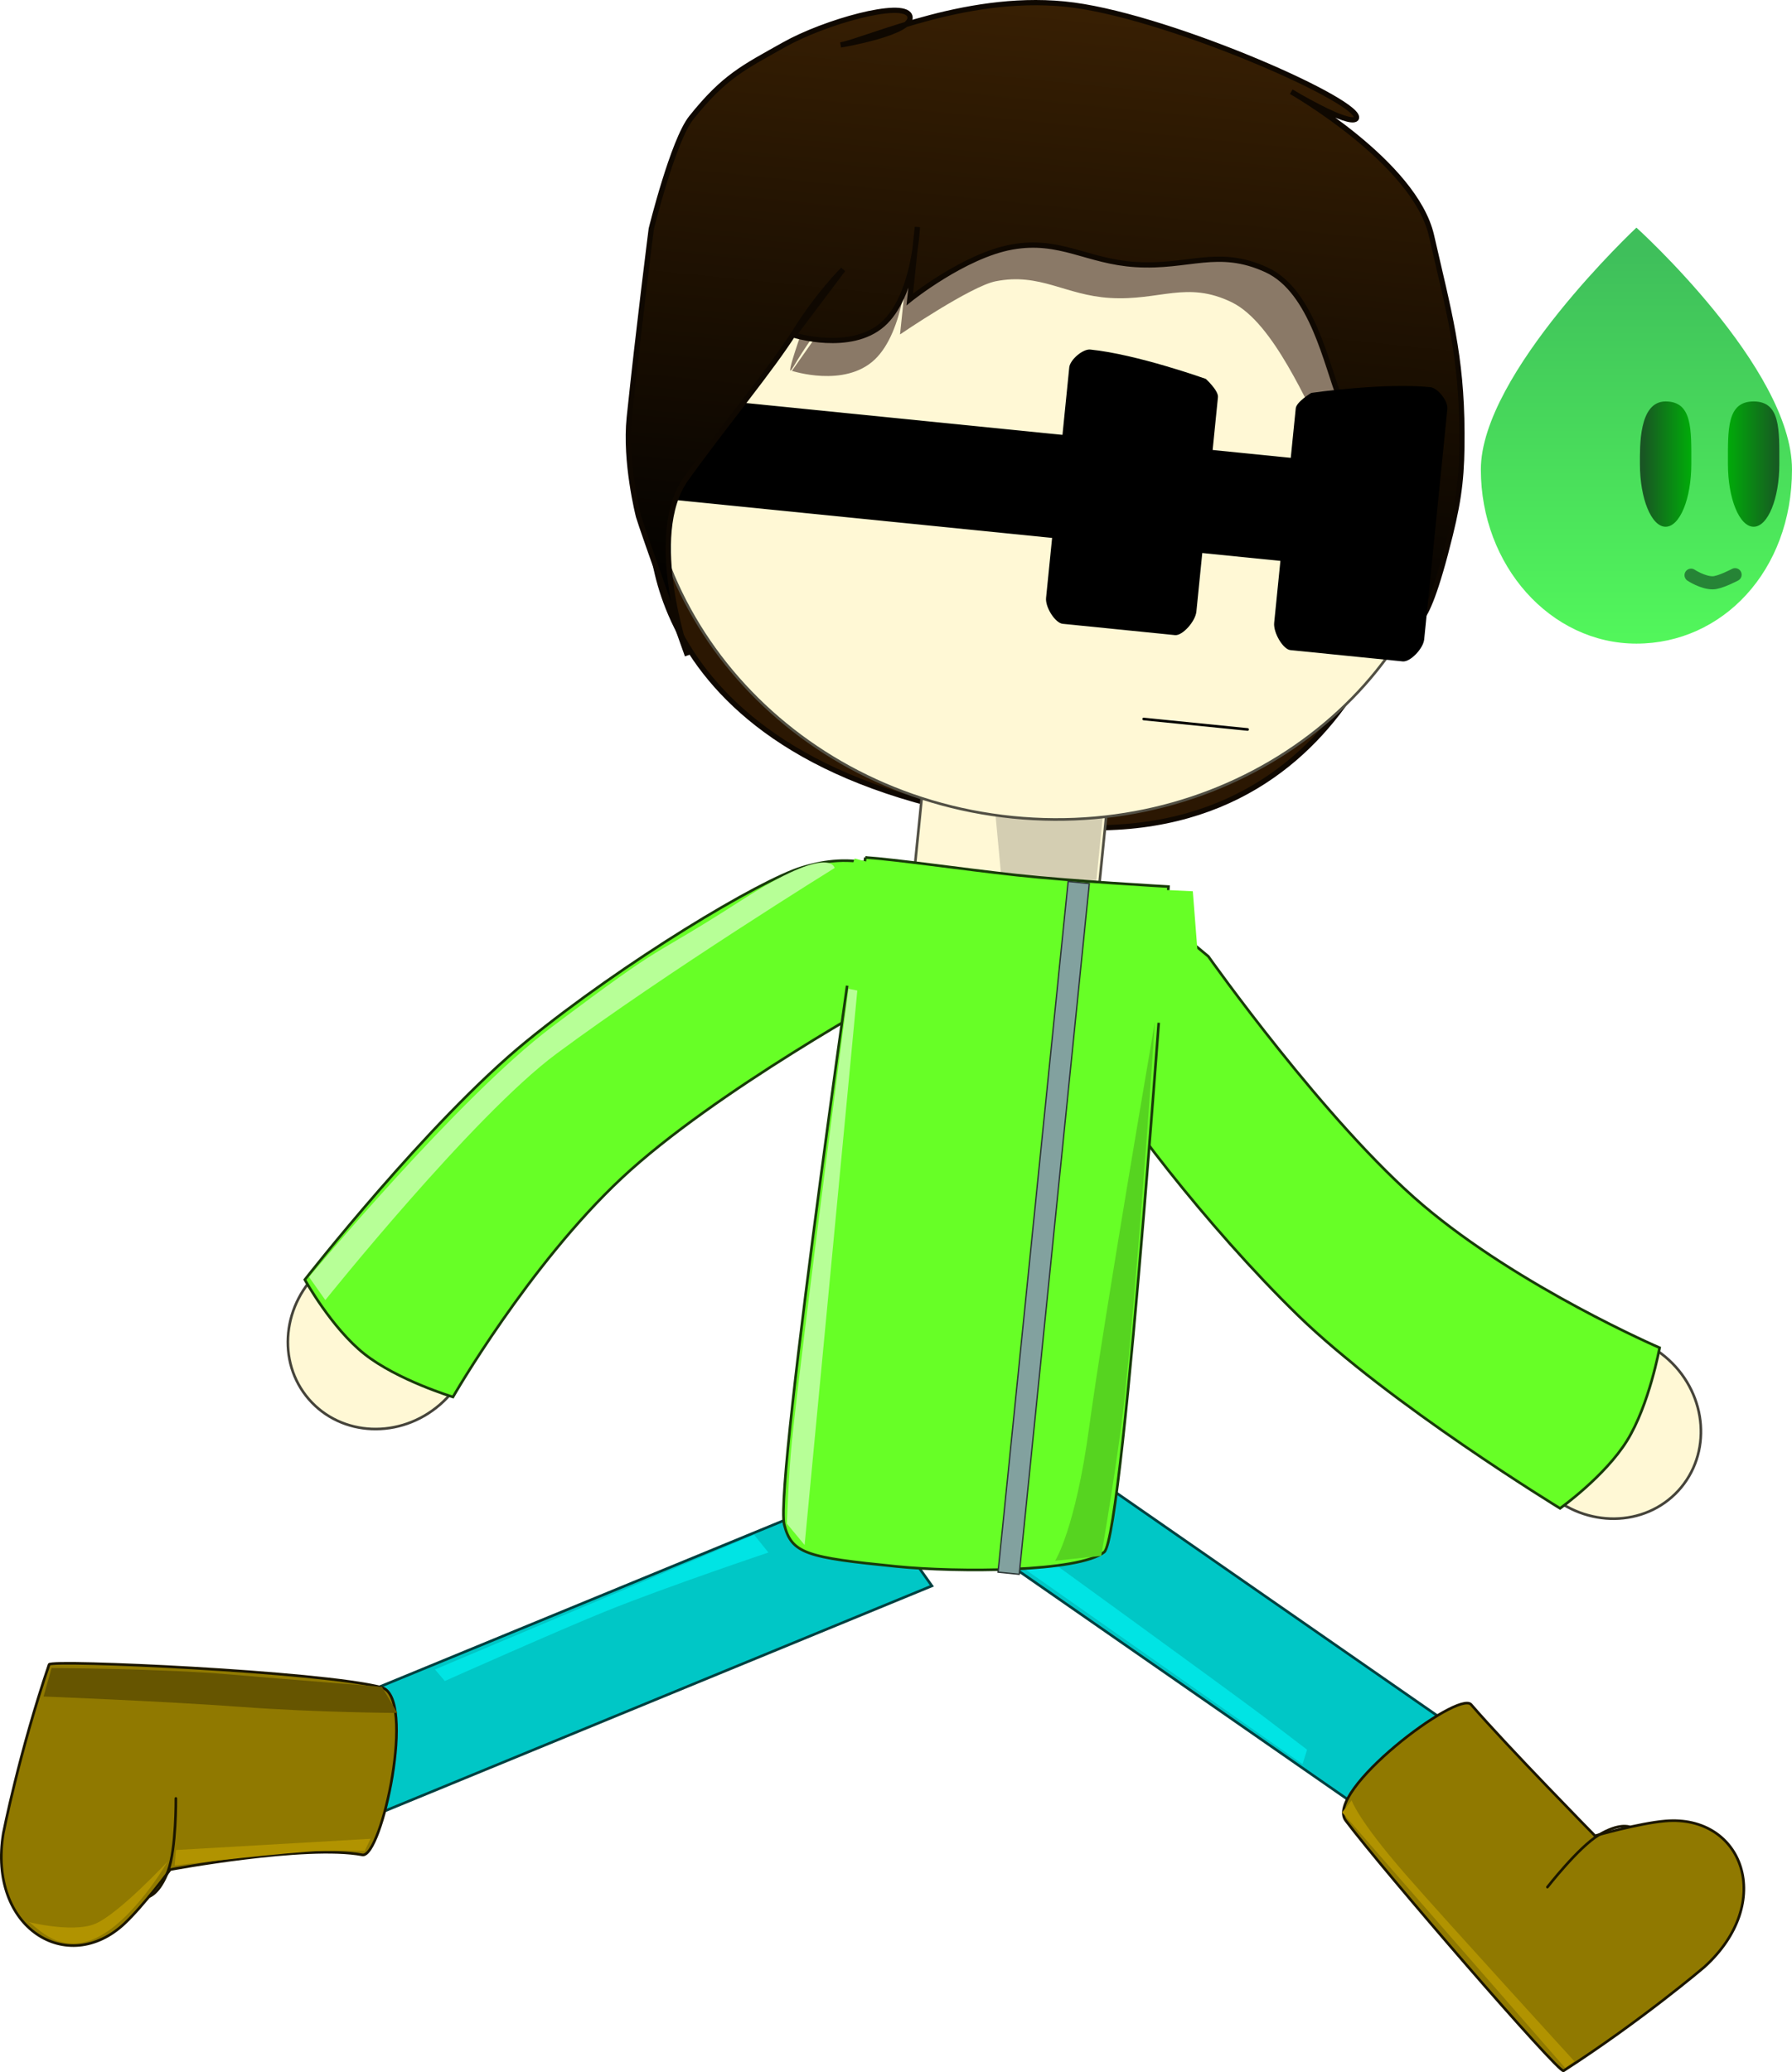 <svg version="1.1" xmlns="http://www.w3.org/2000/svg" xmlns:xlink="http://www.w3.org/1999/xlink" width="341.481" height="394.78" viewBox="0,0,341.481,394.78"><defs><linearGradient x1="265.846" y1="-1.304" x2="252.801" y2="128.36" gradientUnits="userSpaceOnUse" id="color-1"><stop offset="0" stop-color="#3b2103"/><stop offset="1" stop-color="#000000"/></linearGradient><linearGradient x1="369.156" y1="52.474" x2="369.156" y2="126.835" gradientUnits="userSpaceOnUse" id="color-2"><stop offset="0" stop-color="#3fbf5b"/><stop offset="1" stop-color="#52f75b"/></linearGradient><linearGradient x1="386.593" y1="92.631" x2="396.387" y2="92.631" gradientUnits="userSpaceOnUse" id="color-3"><stop offset="0" stop-color="#00ab09"/><stop offset="1" stop-color="#185723"/></linearGradient><linearGradient x1="369.822" y1="92.631" x2="379.616" y2="92.631" gradientUnits="userSpaceOnUse" id="color-4"><stop offset="0" stop-color="#1a5125"/><stop offset="1" stop-color="#00ac09"/></linearGradient></defs><g transform="translate(-57.321,-4.213)"><g data-paper-data="{&quot;isPaintingLayer&quot;:true}" fill-rule="nonzero" stroke-linejoin="miter" stroke-miterlimit="10" stroke-dasharray="" stroke-dashoffset="0" style="mix-blend-mode: normal"><g data-paper-data="{&quot;origRot&quot;:0}" stroke-linecap="butt"><path d="M331.574,359.142l-96.554,-67.026l13.025,-18.763l96.554,67.026z" data-paper-data="{&quot;index&quot;:null}" fill="#00c7c6" stroke="#004040" stroke-width="0.5"/><path d="M305.529,340.316l-54.024,-37.939l1.415,-4.092c0,0 38.924,28.221 45.239,32.998c2.588,1.958 8.239,6.274 8.239,6.274z" data-paper-data="{&quot;origRot&quot;:0}" fill="#00e4e4" stroke="none" stroke-width="0"/></g><g data-paper-data="{&quot;origRot&quot;:0}" stroke-linecap="butt"><g data-paper-data="{&quot;index&quot;:null,&quot;origRot&quot;:0}" stroke-width="0.5"><path d="M116.176,270.785c-6.2,-7.154 -5.071,-18.287 2.522,-24.866c7.592,-6.579 18.773,-6.113 24.972,1.041c6.2,7.154 5.071,18.287 -2.522,24.866c-7.592,6.579 -18.773,6.113 -24.972,-1.041z" data-paper-data="{&quot;origPos&quot;:null}" fill="#fff8d5" stroke="#45433a"/><path d="M227.553,193.467c0,0 -34.034,18.611 -51.75,35.184c-17.716,16.574 -32.163,41.709 -32.163,41.709c0,0 -10.582,-3.206 -16.869,-8.183c-6.287,-4.977 -11.361,-14.165 -11.361,-14.165c0,0 23.556,-30.163 42.212,-45.382c18.656,-15.219 44.476,-30.71 52.557,-33.153c8.628,-2.608 19.075,-2.497 30.08,11.875z" data-paper-data="{&quot;origRot&quot;:0,&quot;origPos&quot;:null}" fill="#67ff26" stroke="#183b09"/></g><path d="M116.214,247.503c0,0 28.578,-34.334 46.24,-47.611c23.52,-17.68 17.005,-11.843 36.289,-24.234c16.941,-10.886 17.616,-6.072 17.616,-6.072c0,0 -32.055,19.856 -52.975,35.363c-15.929,11.808 -44.07,46.954 -44.07,46.954z" fill="#b7ff97" stroke="none" stroke-width="0"/></g><g data-paper-data="{&quot;index&quot;:null,&quot;origRot&quot;:0}" stroke-width="0.5" stroke-linecap="butt"><path d="M377.138,288.214c-6.398,6.978 -17.587,7.131 -24.992,0.341c-7.405,-6.789 -8.222,-17.95 -1.824,-24.927c6.398,-6.978 17.587,-7.131 24.992,-0.341c7.405,6.789 8.222,17.95 1.824,24.927z" data-paper-data="{&quot;origPos&quot;:null}" fill="#fff8d5" stroke="#45433a"/><path d="M287.58,186.419c0,0 22.384,31.68 40.877,47.382c18.493,15.702 45.116,27.177 45.116,27.177c0,0 -1.973,10.879 -6.198,17.695c-4.224,6.815 -12.772,12.908 -12.772,12.908c0,0 -32.661,-19.948 -49.915,-36.739c-17.254,-16.791 -35.6,-40.669 -38.951,-48.417c-3.579,-8.273 -4.665,-18.663 8.353,-31.242z" data-paper-data="{&quot;origRot&quot;:0,&quot;origPos&quot;:null}" fill="#67ff26" stroke="#183b09"/></g><path d="M254.145,161.03c-76.811,-9.644 -72.669,-57.895 -72.669,-57.895c0,0 22.537,-35.609 65.616,-31.275c43.078,4.334 78.738,38.028 78.738,38.028c0,0 -9.895,59.966 -71.684,51.142z" data-paper-data="{&quot;index&quot;:null,&quot;origRot&quot;:0}" fill="#2b1702" stroke="#0f0801" stroke-width="1" stroke-linecap="butt"/><path d="M230.738,178.346c0,0 0.847,-8.42 1.389,-13.81c1.041,-10.352 2.669,-26.526 2.669,-26.526l35.15,3.536l-4.058,40.336z" data-paper-data="{&quot;index&quot;:null,&quot;origRot&quot;:0}" fill="#fff8d5" stroke="#514f44" stroke-width="0.5" stroke-linecap="butt"/><g data-paper-data="{&quot;origRot&quot;:0}" stroke-linecap="butt"><path d="M116.071,331.166l105.621,-43.443l13.211,18.633l-105.621,43.443z" data-paper-data="{&quot;origRot&quot;:0,&quot;index&quot;:null}" fill="#00c7c6" stroke="#004040" stroke-width="0.5"/><path d="M140.207,322.274l60.827,-25.651l2.717,3.371c0,0 -19.043,6.393 -30.779,11.105c-8.543,3.43 -30.889,13.375 -30.889,13.375z" fill="#00e4e4" stroke="none" stroke-width="0"/></g><path d="M267.482,159.586l-1.463,14.539l-17.725,-1.031l-1.633,-17.5z" data-paper-data="{&quot;index&quot;:null,&quot;origRot&quot;:0}" fill="#d4ceb2" stroke="#000000" stroke-width="0" stroke-linecap="butt"/><path d="M222.227,167.574c5.838,0.385 18.154,2.198 28.741,3.359c10.587,1.161 29.02,2.191 29.02,2.191c0,0 -8.435,123.752 -12.25,126.79c-4.803,3.824 -27.9,3.914 -39.608,2.736c-17.098,-1.72 -19.961,-2.408 -21.367,-7.992c-1.938,-7.695 15.465,-127.083 15.465,-127.083z" data-paper-data="{&quot;index&quot;:null,&quot;origRot&quot;:0}" fill="#67ff26" stroke="#183b09" stroke-width="0.5" stroke-linecap="butt"/><path d="M247.506,303.738l13.357,-131.596l4.034,0.406c0,0 -6.199,61.085 -10.166,100.182c-1.358,13.379 -3.19,31.414 -3.19,31.414z" data-paper-data="{&quot;index&quot;:null,&quot;origRot&quot;:0}" fill="#82a19f" stroke="#2b3434" stroke-width="0.25" stroke-linecap="butt"/><path d="M212.573,191.382l7.596,-23.602l11.105,2.858l-2.253,22.399z" data-paper-data="{&quot;index&quot;:null,&quot;origRot&quot;:0}" fill="#67ff26" stroke="none" stroke-width="0" stroke-linecap="butt"/><path d="M334.528,95.943c-3.985,39.613 -41.695,68.257 -84.227,63.978c-42.532,-4.279 -73.781,-39.861 -69.795,-79.474c3.985,-39.613 41.695,-68.257 84.227,-63.978c42.532,4.279 73.781,39.861 69.795,79.474z" data-paper-data="{&quot;index&quot;:null,&quot;origRot&quot;:0}" fill="#fff8d5" stroke="#514f44" stroke-width="0.5" stroke-linecap="butt"/><path d="M316.52,76.065l19.04,13.771c0,0 -22.778,1.857 -25.924,-3.113c-3.147,-4.97 -9.462,-20.959 -17.585,-24.916c-8.583,-4.182 -13.735,-0.253 -23.188,-0.826c-8.594,-0.521 -13.322,-4.86 -21.817,-3.179c-4.726,0.935 -18.217,10.126 -18.217,10.126l1.441,-13.788c0,0 -0.534,13.187 -6.287,18.597c-5.752,5.41 -15.753,2.13 -15.753,2.13l8.818,-12.54c0,0 -4.189,4.392 -8.566,11.813c-4.377,7.421 16.971,-48.468 20.244,-52.855c5.913,-7.927 59.819,14.028 72.925,14.455c8.919,0.29 14.869,40.325 14.869,40.325z" data-paper-data="{&quot;index&quot;:null,&quot;origRot&quot;:0}" fill="#8a7967" stroke="#000000" stroke-width="0" stroke-linecap="butt"/><path d="M180.988,98.968l1.975,-19.63l149.996,15.09l-1.975,19.63z" data-paper-data="{&quot;index&quot;:null,&quot;origRot&quot;:0}" fill="#000000" stroke="#000000" stroke-width="0" stroke-linecap="butt"/><path d="M312.66,80.175c-2.555,-6.254 -5.24,-20.534 -14.009,-24.557c-9.266,-4.251 -14.778,-0.358 -24.952,-1.004c-9.249,-0.587 -14.369,-4.965 -23.495,-3.347c-9.126,1.618 -19.521,9.995 -19.521,9.995l1.445,-13.787c0,0 -0.474,13.193 -6.621,18.563c-6.147,5.37 -16.93,2.012 -16.93,2.012l9.391,-12.482c0,0 -4.473,4.363 -9.125,11.756c-4.652,7.393 -13.03,17.298 -20.791,28.119c-7.762,10.82 0.259,33.655 0.259,33.655c0,0 -8.559,-23.881 -9.307,-26.462c-0.078,-0.27 -2.649,-10.448 -1.771,-18.867c1.795,-17.195 4.191,-35.95 4.191,-35.95c0,0 4.139,-16.815 7.626,-21.181c6.301,-7.888 9.997,-9.582 17.699,-13.915c7.701,-4.334 22.628,-8.5 23.898,-5.559c1.383,3.201 -13.239,5.644 -13.145,5.624c5.881,-1.232 25.042,-10.217 44.437,-7.599c19.394,2.618 55.722,18.764 53.813,21.637c-1.333,1.498 -12.369,-5.137 -12.369,-5.137c0,0 23.534,13.414 26.724,27.42c3.3,14.488 5.733,22.681 5.798,37.54c0.034,7.664 -0.395,12.019 -2.224,19.461c-5.364,21.82 -7.204,15.787 -7.204,15.787c0,0 -13.748,-10.918 -10.782,-24.568c0,0 -0.48,-10.902 -3.035,-17.156z" data-paper-data="{&quot;index&quot;:null,&quot;origRot&quot;:0}" fill="url(#color-1)" stroke="#0f0801" stroke-width="1" stroke-linecap="butt"/><path d="M300.127,122.864c0.571,-5.674 2.374,-23.601 4.109,-40.847c0.126,-1.254 2.956,-2.949 2.956,-2.949c0,0 13.785,-1.991 22.694,-1.095c1.414,0.142 3.393,2.663 3.245,4.134c-1.724,17.138 -3.88,38.565 -4.418,43.913c-0.179,1.783 -2.669,4.346 -4.084,4.204c0,0 -17.231,-1.734 -21.416,-2.155c-1.395,-0.14 -3.277,-3.315 -3.087,-5.206z" data-paper-data="{&quot;index&quot;:null,&quot;origRot&quot;:0}" fill="#000000" stroke="#00360a" stroke-width="0" stroke-linecap="butt"/><path d="M275.256,141.195l19.807,1.993" data-paper-data="{&quot;index&quot;:null,&quot;origRot&quot;:0}" fill="none" stroke="#000000" stroke-width="0.5" stroke-linecap="round"/><path d="M285.302,120.728c-0.19,1.891 -2.667,4.627 -4.062,4.487c-4.185,-0.421 -21.416,-2.155 -21.416,-2.155c-1.414,-0.142 -3.344,-3.15 -3.165,-4.933c0.538,-5.349 2.694,-26.776 4.418,-43.913c0.148,-1.471 2.589,-3.547 4.004,-3.405c8.909,0.896 22.021,5.593 22.021,5.593c0,0 2.436,2.224 2.31,3.479c-1.735,17.246 -3.539,35.173 -4.109,40.847z" data-paper-data="{&quot;index&quot;:null,&quot;origRot&quot;:0}" fill="#000000" stroke="#00360a" stroke-width="0" stroke-linecap="butt"/><path d="M270.942,198.706l2.536,-25.211l11.143,0.517l1.996,25.49z" data-paper-data="{&quot;index&quot;:null,&quot;origRot&quot;:0}" fill="#67ff26" stroke="none" stroke-width="0" stroke-linecap="butt"/><path d="M207.27,294.497c0,0 0.336,-9.511 0.925,-15.363c1.766,-17.555 10.81,-86.545 10.81,-86.545l1.683,0.342l-10.041,105.63z" data-paper-data="{&quot;origRot&quot;:0}" fill="#b7ff97" stroke="none" stroke-width="0" stroke-linecap="butt"/><path d="M258.385,301.564c0,0 3.836,-5.902 6.484,-25.42c2.818,-20.771 12.541,-77.309 12.541,-77.309c0,0 -2.832,42.546 -5.562,69.685c-1.267,12.59 -4.679,32.117 -4.679,32.117z" data-paper-data="{&quot;origRot&quot;:0}" fill="#56d420" stroke="none" stroke-width="0" stroke-linecap="butt"/><g data-paper-data="{&quot;index&quot;:null,&quot;origRot&quot;:0}"><g data-paper-data="{&quot;index&quot;:null}" stroke="#1b1600" stroke-width="0.5"><path d="M66.681,321.326c0.333,-0.978 51.703,1.323 63.336,4.365c6.701,1.752 0.04,32.603 -3.647,31.908c-10.77,-2.028 -36.607,2.8 -36.607,2.8c0,0 -5.029,6.822 -8.726,10.29c-10.807,10.141 -26.084,0.916 -23.083,-17.215c0,0 3.021,-15.376 8.727,-32.148z" data-paper-data="{&quot;origPos&quot;:null}" fill="#907900" stroke-linecap="butt"/><path d="M90.835,346.841c0,0 0.091,9.594 -1.495,13.85c-1.585,4.256 -3.588,4.847 -3.588,4.847" data-paper-data="{&quot;origPos&quot;:null}" fill="none" stroke-linecap="round"/></g><path d="M90.85,356.675l37.08,-2.14l-1.114,2.32c0,0 -6.804,-0.177 -10.602,0.114c-10.333,0.791 -25.608,2.657 -25.608,2.657z" fill="#b19300" stroke="none" stroke-width="0" stroke-linecap="butt"/><path d="M62.532,370.282c-1.243,-0.206 8.426,2.371 12.952,0.439c4.526,-1.931 13.767,-11.841 13.767,-11.841c0,0 -6.636,11.581 -14.001,14.724c-7.364,3.143 -11.475,-3.116 -12.718,-3.322z" fill="#b19300" stroke="none" stroke-width="0" stroke-linecap="butt"/><path d="M67.149,322.002c0,0 20.84,0.094 34.001,1.229c11.287,0.973 28.947,2.345 28.947,2.345l2.932,4.979c0,0 -15.142,-0.065 -29.857,-1.152c-14.715,-1.087 -37.547,-1.976 -37.547,-1.976z" fill="#665500" stroke="none" stroke-width="0" stroke-linecap="butt"/></g><g data-paper-data="{&quot;origRot&quot;:0}"><g data-paper-data="{&quot;index&quot;:null,&quot;origRot&quot;:0}" stroke="#1b1600" stroke-width="0.5"><path d="M355.265,398.737c-0.869,0.56 -34.282,-38.063 -41.505,-47.676c-4.161,-5.537 21.438,-24.933 23.896,-22.097c7.177,8.282 23.608,24.999 23.608,24.999c0,0 8.38,-2.401 13.432,-2.821c14.769,-1.228 21.005,15.493 7.386,27.833c0,0 -11.923,10.169 -26.816,19.762z" data-paper-data="{&quot;origPos&quot;:null}" fill="#907900" stroke-linecap="butt"/><path d="M352.198,363.737c0,0 5.891,-7.573 9.778,-9.922c3.887,-2.349 5.823,-1.567 5.823,-1.567" data-paper-data="{&quot;origPos&quot;:null}" fill="none" stroke-linecap="round"/></g><path d="M355.566,398.19l-42.492,-48.684l1.813,-2.291c0,0 1.14,3.648 10.387,14.238c7.525,8.618 32.055,35.464 32.055,35.464z" data-paper-data="{&quot;origRot&quot;:0}" fill="#b19300" stroke="none" stroke-width="0" stroke-linecap="butt"/></g><g><path d="M339.51,93.659c0,-18.322 29.646,-46.079 29.646,-46.079c0,0 29.646,26.755 29.646,46.079c0,19.324 -13.273,33.175 -29.646,33.175c-16.373,0 -29.646,-14.853 -29.646,-33.175z" data-paper-data="{&quot;origPos&quot;:null,&quot;index&quot;:null}" fill="url(#color-2)" stroke="#0066ff" stroke-width="0" stroke-linecap="butt"/><g data-paper-data="{&quot;index&quot;:null}"><g data-paper-data="{&quot;origPos&quot;:null}" stroke="#ffffff" stroke-width="0" stroke-linecap="butt"><path d="M391.49,104.566c-2.704,0 -4.897,-5.343 -4.897,-11.935c0,-6.591 -0.239,-11.935 4.897,-11.935c5.136,0 4.897,5.343 4.897,11.935c0,6.591 -2.192,11.935 -4.897,11.935z" data-paper-data="{&quot;origPos&quot;:null,&quot;index&quot;:null}" fill="url(#color-3)"/><path d="M374.719,104.566c-2.704,0 -4.897,-5.343 -4.897,-11.935c0,-3.35 -0.239,-11.935 4.897,-11.935c5.136,0 4.897,5.343 4.897,11.935c0,6.591 -2.192,11.935 -4.897,11.935z" data-paper-data="{&quot;origPos&quot;:null,&quot;index&quot;:null}" fill="url(#color-4)"/></g><path d="M387.955,113.703c0,0 -2.88,1.532 -4.241,1.547c-1.912,0.021 -4.146,-1.453 -4.146,-1.453" data-paper-data="{&quot;origPos&quot;:null}" fill="none" stroke="#268436" stroke-width="2.5" stroke-linecap="round"/></g></g></g></g></svg>